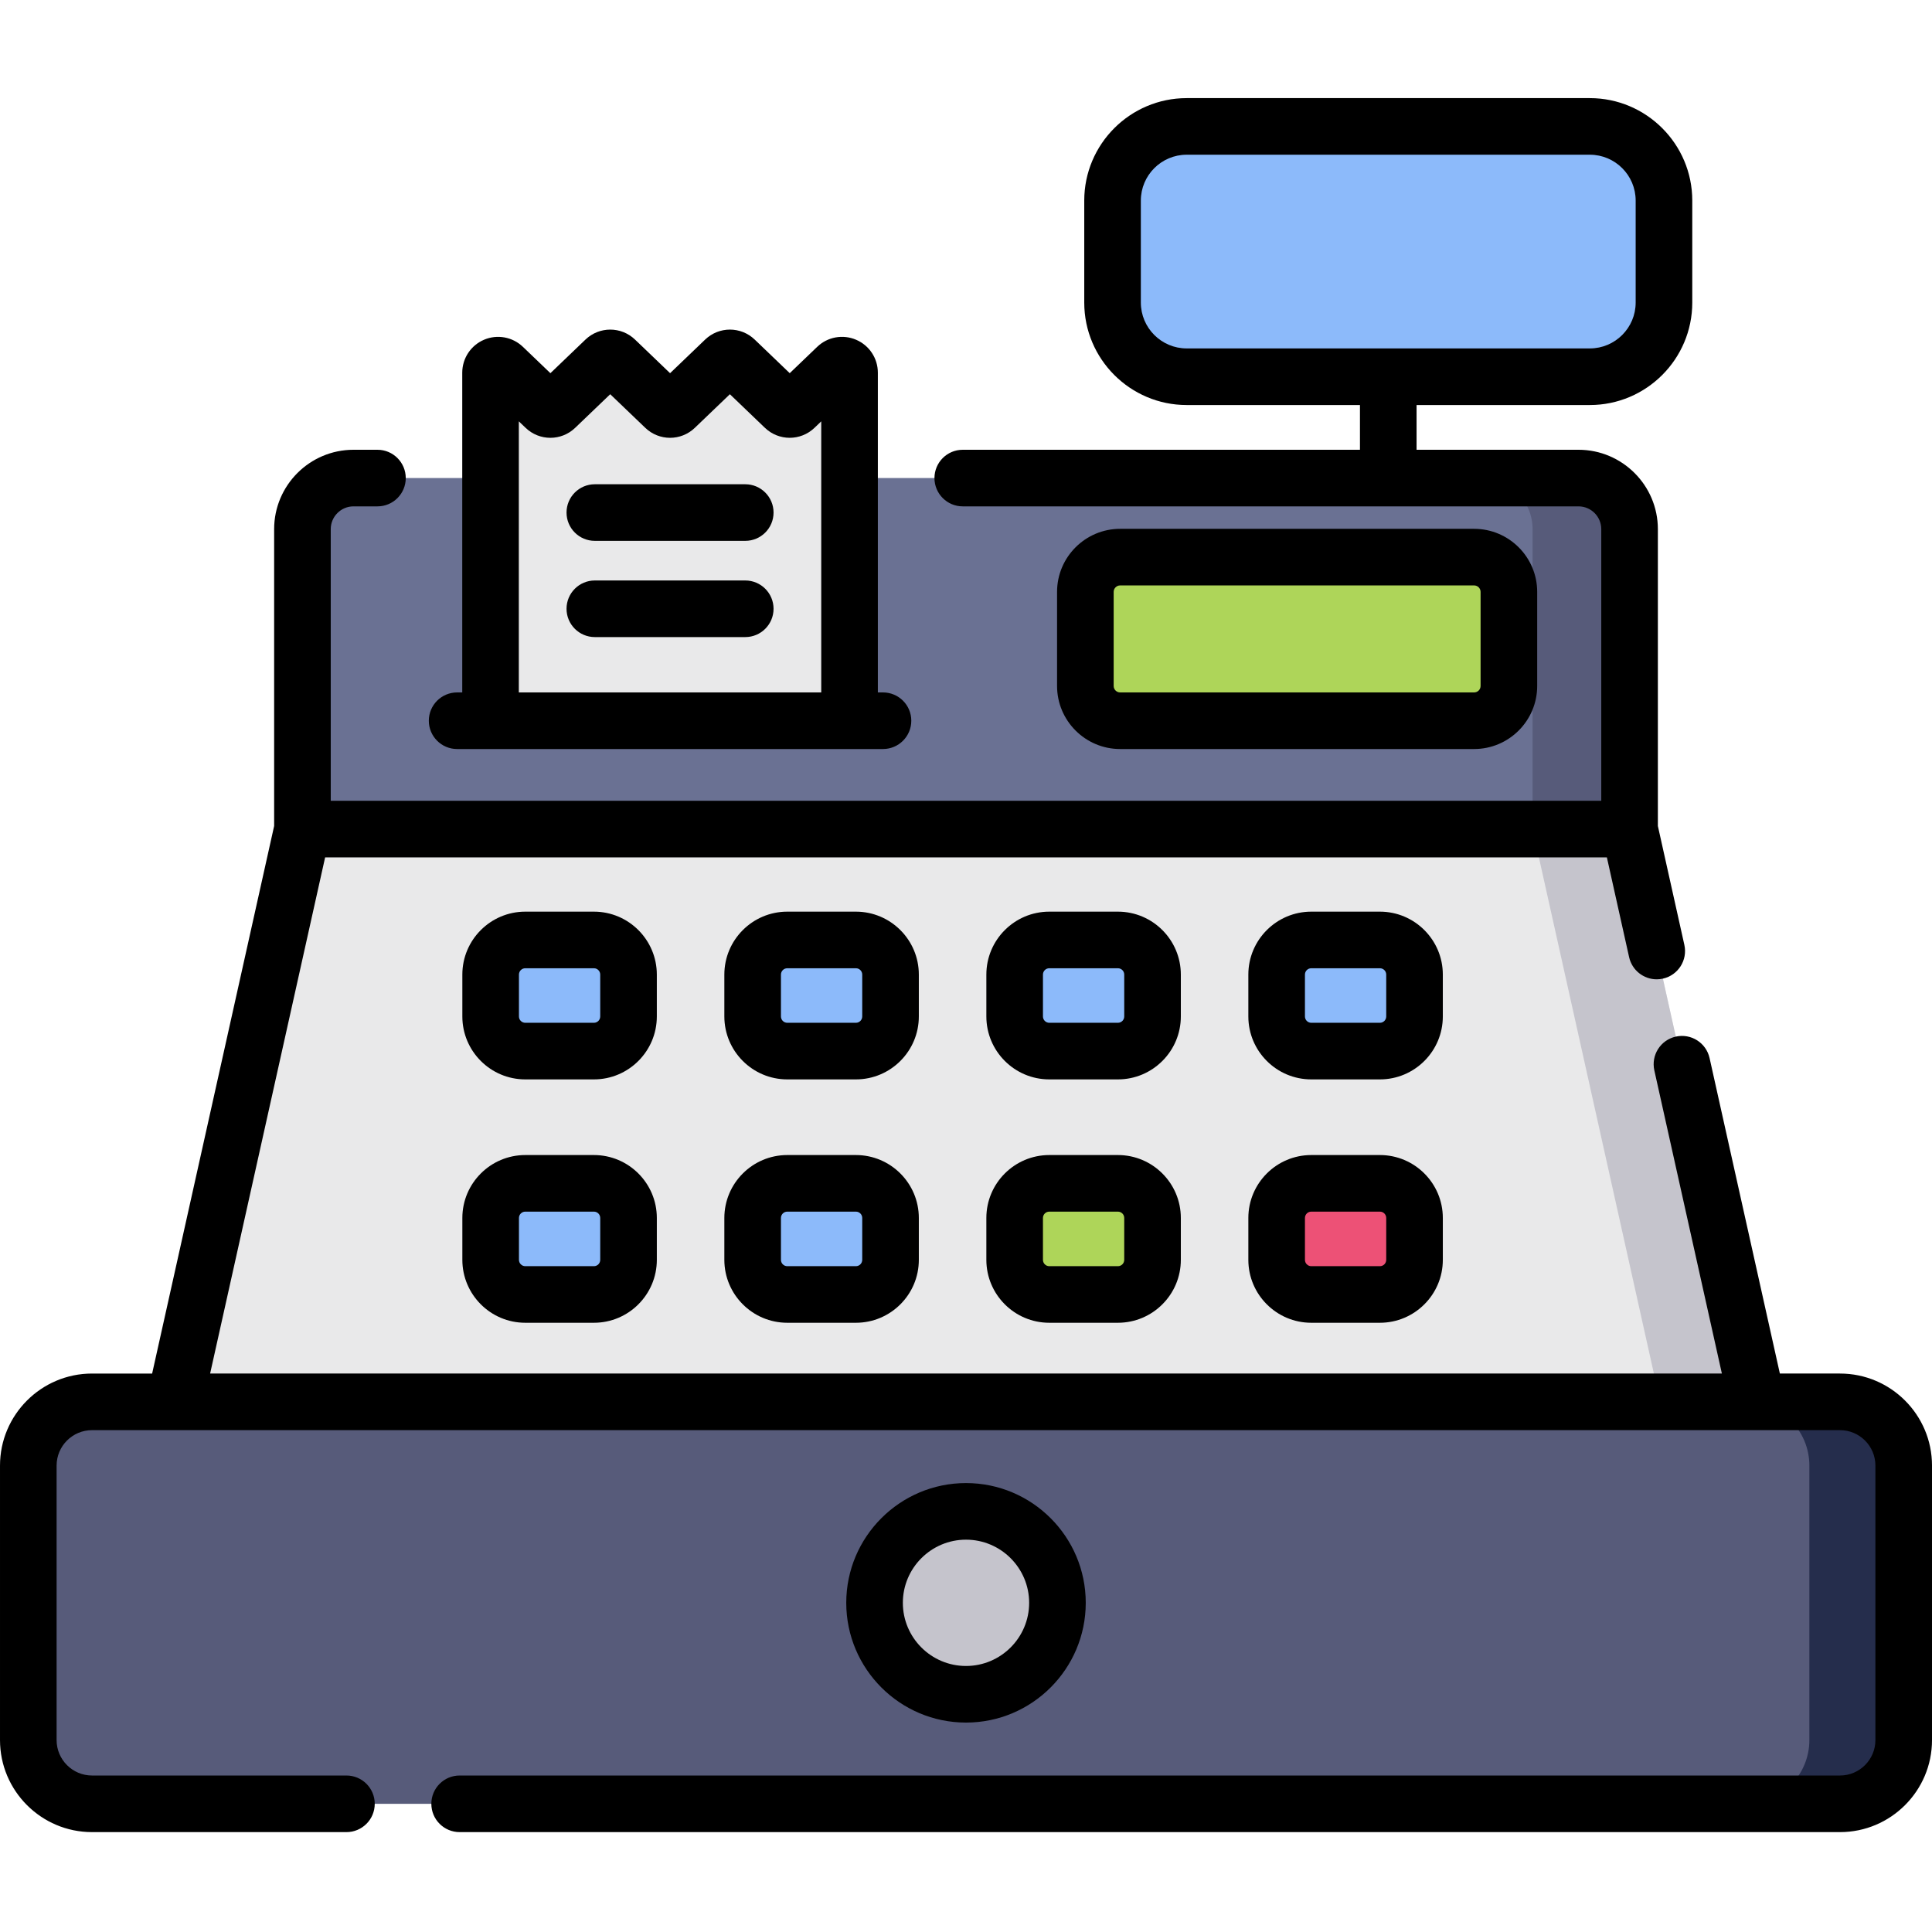 <svg id="icon" height="512pt" viewBox="0 -26 512 512" width="512pt" xmlns="http://www.w3.org/2000/svg"><path d="m7.5 362.391v72.75c0 9.328 7.562 16.887 16.887 16.887h463.227c9.324 0 16.887-7.559 16.887-16.887v-72.75c0-9.328-7.562-16.887-16.887-16.887h-463.227c-9.324 0-16.887 7.559-16.887 16.887zm0 0" fill="#575b7a"/><path d="m487.613 345.504h-25c9.324 0 16.887 7.559 16.887 16.887v72.75c0 9.328-7.559 16.887-16.887 16.887h25c9.324 0 16.887-7.559 16.887-16.887v-72.75c0-9.328-7.559-16.887-16.887-16.887zm0 0" fill="#252d4c"/><path d="m431.852 193.719v-79.492c0-7.473-6.059-13.535-13.535-13.535h-324.637c-7.473 0-13.531 6.062-13.531 13.535v79.492l-33.82 151.785h419.344zm0 0" fill="#e9e9ea"/><path d="m431.852 193.719v-79.492c0-7.473-6.059-13.535-13.535-13.535h-25.699c7.477 0 13.535 6.062 13.535 13.535v79.492l33.816 151.785h25.703zm0 0" fill="#c5c4cc"/><path d="m418.32 100.691h-324.641c-7.473 0-13.531 6.062-13.531 13.535v79.492h351.703v-79.492c0-7.473-6.059-13.535-13.531-13.535zm0 0" fill="#6a7193"/><path d="m418.32 100.691h-25.699c7.473.004 13.531 6.062 13.531 13.535v79.492h25.699v-79.492c0-2.801-.852-5.406-2.309-7.566-.242-.359-.504-.707-.781-1.043-2.48-3.008-6.238-4.926-10.441-4.926zm0 0" fill="#575b7a"/><path d="m130.027 296.773v11.102c0 5.066 4.109 9.176 9.176 9.176h18.191c5.066 0 9.172-4.109 9.172-9.176v-11.102c0-5.07-4.105-9.176-9.172-9.176h-18.191c-5.066 0-9.176 4.105-9.176 9.176zm0 0" fill="#8cbafa"/><path d="m199.461 296.773v11.102c0 5.066 4.105 9.176 9.176 9.176h18.188c5.07 0 9.176-4.109 9.176-9.176v-11.102c0-5.07-4.105-9.176-9.176-9.176h-18.188c-5.07 0-9.176 4.105-9.176 9.176zm0 0" fill="#8cbafa"/><path d="m268.891 296.773v11.102c0 5.066 4.109 9.176 9.176 9.176h18.191c5.066 0 9.172-4.109 9.172-9.176v-11.102c0-5.07-4.105-9.176-9.172-9.176h-18.191c-5.066 0-9.176 4.105-9.176 9.176zm0 0" fill="#aed559"/><path d="m338.324 296.773v11.102c0 5.066 4.105 9.176 9.172 9.176h18.191c5.07 0 9.176-4.109 9.176-9.176v-11.102c0-5.07-4.105-9.176-9.176-9.176h-18.191c-5.062 0-9.172 4.105-9.172 9.176zm0 0" fill="#ed5176"/><g fill="#8cbafa"><path d="m130.027 232.273v11.102c0 5.066 4.109 9.176 9.176 9.176h18.191c5.066 0 9.172-4.109 9.172-9.176v-11.102c0-5.07-4.105-9.176-9.172-9.176h-18.191c-5.066 0-9.176 4.105-9.176 9.176zm0 0"/><path d="m199.461 232.273v11.102c0 5.066 4.105 9.176 9.176 9.176h18.188c5.07 0 9.176-4.109 9.176-9.176v-11.102c0-5.07-4.105-9.176-9.176-9.176h-18.188c-5.07 0-9.176 4.105-9.176 9.176zm0 0"/><path d="m268.891 232.273v11.102c0 5.066 4.109 9.176 9.176 9.176h18.191c5.066 0 9.172-4.109 9.172-9.176v-11.102c0-5.07-4.105-9.176-9.172-9.176h-18.191c-5.066 0-9.176 4.105-9.176 9.176zm0 0"/><path d="m338.324 232.273v11.102c0 5.066 4.105 9.176 9.172 9.176h18.191c5.07 0 9.176-4.109 9.176-9.176v-11.102c0-5.07-4.105-9.176-9.176-9.176h-18.191c-5.062 0-9.172 4.105-9.172 9.176zm0 0"/><path d="m421.32 73.836h-106.836c-10.852 0-19.648-8.801-19.648-19.652v-27.031c0-10.855 8.797-19.652 19.648-19.652h106.836c10.852 0 19.648 8.797 19.648 19.652v27.031c0 10.852-8.797 19.652-19.648 19.652zm0 0"/></g><path d="m280.234 398.766c0 13.383-10.848 24.234-24.234 24.234s-24.234-10.852-24.234-24.234c0-13.387 10.848-24.238 24.234-24.238s24.234 10.852 24.234 24.238zm0 0" fill="#c5c4cc"/><path d="m390.656 165h-93.809c-5.09 0-9.215-4.125-9.215-9.215v-24.926c0-5.09 4.125-9.215 9.215-9.215h93.809c5.09 0 9.215 4.125 9.215 9.215v24.926c0 5.086-4.125 9.215-9.215 9.215zm0 0" fill="#aed559"/><path d="m207.898 81.961-13.082-12.551c-.773-.742-1.996-.742-2.77 0l-13.086 12.551c-.777.742-1.996.742-2.77 0l-13.09-12.551c-.773-.742-1.996-.742-2.77 0l-13.09 12.551c-.773.742-1.996.742-2.77 0l-11.094-10.633c-1.27-1.219-3.383-.32-3.383 1.441v92.23h95.145v-92.227c0-1.762-2.113-2.664-3.383-1.445l-11.09 10.633c-.773.742-1.996.742-2.77 0zm0 0" fill="#e9e9ea"/><path d="m487.613 338.004h-15.93l-18.629-83.605c-.898-4.043-4.906-6.594-8.949-5.688-4.043.898-6.59 4.906-5.691 8.949l17.902 80.344h-400.633l30.477-136.785h339.68l5.891 26.438c.777 3.496 3.875 5.871 7.312 5.871.543 0 1.09-.059 1.641-.18 4.043-.898 6.59-4.906 5.688-8.949l-7.02-31.504v-78.668c0-11.598-9.438-21.035-21.035-21.035h-42.914v-11.855h45.914c14.973 0 27.152-12.18 27.152-27.152v-27.031c0-14.973-12.18-27.152-27.152-27.152h-106.832c-14.969 0-27.148 12.18-27.148 27.152v27.031c0 14.973 12.18 27.152 27.148 27.152h45.918v11.855h-105.262c-4.145 0-7.5 3.359-7.5 7.5 0 4.145 3.355 7.5 7.5 7.5h163.18c3.324 0 6.031 2.707 6.031 6.035v71.992h-336.703v-71.992c0-3.328 2.707-6.035 6.031-6.035h6.348c4.145 0 7.5-3.355 7.5-7.5 0-4.141-3.355-7.5-7.5-7.5h-6.348c-11.598 0-21.031 9.438-21.031 21.035v78.668l-32.332 145.109h-15.93c-13.445 0-24.387 10.938-24.387 24.387v72.75c0 13.449 10.941 24.387 24.387 24.387h67.422c4.141 0 7.5-3.355 7.5-7.5 0-4.141-3.359-7.5-7.5-7.5h-67.422c-5.176 0-9.387-4.211-9.387-9.387v-72.75c0-5.176 4.211-9.387 9.387-9.387h463.227c5.176 0 9.387 4.211 9.387 9.387v72.75c0 5.176-4.211 9.387-9.387 9.387h-365.805c-4.145 0-7.5 3.359-7.5 7.5 0 4.145 3.355 7.5 7.5 7.5h365.805c13.445 0 24.387-10.938 24.387-24.387v-72.75c0-13.449-10.941-24.387-24.387-24.387zm-185.277-283.82v-27.031c0-6.703 5.449-12.152 12.148-12.152h106.832c6.703 0 12.152 5.449 12.152 12.152v27.031c0 6.699-5.449 12.152-12.152 12.152h-106.832c-6.699 0-12.148-5.453-12.148-12.152zm0 0"/><path d="m157.395 280.098h-18.191c-9.195 0-16.676 7.48-16.676 16.672v11.105c0 9.191 7.48 16.672 16.676 16.672h18.191c9.195 0 16.672-7.48 16.672-16.672v-11.105c0-9.191-7.477-16.672-16.672-16.672zm1.672 27.777c0 .922-.75 1.676-1.672 1.676h-18.191c-.922 0-1.676-.754-1.676-1.676v-11.102c0-.926.754-1.676 1.676-1.676h18.191c.922 0 1.672.75 1.672 1.676zm0 0"/><path d="m226.824 280.098h-18.188c-9.195 0-16.676 7.48-16.676 16.672v11.105c0 9.191 7.48 16.672 16.676 16.672h18.188c9.195 0 16.676-7.48 16.676-16.672v-11.105c0-9.191-7.48-16.672-16.676-16.672zm1.676 27.777c0 .922-.75 1.676-1.676 1.676h-18.188c-.926 0-1.676-.754-1.676-1.676v-11.102c0-.926.75-1.676 1.676-1.676h18.188c.926 0 1.676.75 1.676 1.676zm0 0"/><path d="m296.258 280.098h-18.191c-9.195 0-16.672 7.48-16.672 16.672v11.105c0 9.191 7.477 16.672 16.672 16.672h18.191c9.195 0 16.676-7.48 16.676-16.672v-11.105c0-9.191-7.48-16.672-16.676-16.672zm1.676 27.777c0 .922-.754 1.676-1.676 1.676h-18.191c-.922 0-1.672-.754-1.672-1.676v-11.102c0-.926.75-1.676 1.672-1.676h18.191c.922 0 1.676.75 1.676 1.676zm0 0"/><path d="m365.688 280.098h-18.191c-9.191 0-16.672 7.48-16.672 16.672v11.105c0 9.191 7.48 16.672 16.672 16.672h18.191c9.195 0 16.676-7.48 16.676-16.672v-11.105c0-9.191-7.48-16.672-16.676-16.672zm1.676 27.777c0 .922-.75 1.676-1.672 1.676h-18.191c-.926 0-1.676-.754-1.676-1.676v-11.102c0-.926.75-1.676 1.676-1.676h18.191c.922 0 1.672.75 1.672 1.676zm0 0"/><path d="m174.066 232.273c0-9.195-7.477-16.676-16.672-16.676h-18.191c-9.195 0-16.676 7.48-16.676 16.676v11.102c0 9.195 7.48 16.676 16.676 16.676h18.191c9.195 0 16.672-7.48 16.672-16.676zm-15 11.102c0 .922-.75 1.676-1.672 1.676h-18.191c-.922 0-1.676-.754-1.676-1.676v-11.102c0-.926.754-1.676 1.676-1.676h18.191c.922 0 1.672.75 1.672 1.676zm0 0"/><path d="m243.5 232.273c0-9.195-7.48-16.676-16.676-16.676h-18.188c-9.195 0-16.676 7.48-16.676 16.676v11.102c0 9.195 7.48 16.676 16.676 16.676h18.188c9.195 0 16.676-7.48 16.676-16.676zm-15 11.102c0 .922-.75 1.676-1.676 1.676h-18.188c-.926 0-1.676-.754-1.676-1.676v-11.102c0-.926.75-1.676 1.676-1.676h18.188c.926 0 1.676.75 1.676 1.676zm0 0"/><path d="m312.934 232.273c0-9.195-7.48-16.676-16.676-16.676h-18.191c-9.195 0-16.672 7.48-16.672 16.676v11.102c0 9.195 7.477 16.676 16.672 16.676h18.191c9.195 0 16.676-7.48 16.676-16.676zm-15 11.102c0 .922-.754 1.676-1.676 1.676h-18.191c-.922 0-1.672-.754-1.672-1.676v-11.102c0-.926.75-1.676 1.672-1.676h18.191c.922 0 1.676.75 1.676 1.676zm0 0"/><path d="m382.363 232.273c0-9.195-7.48-16.676-16.672-16.676h-18.191c-9.195 0-16.676 7.48-16.676 16.676v11.102c0 9.195 7.48 16.676 16.676 16.676h18.191c9.191 0 16.672-7.48 16.672-16.676zm-15 11.102c0 .922-.75 1.676-1.672 1.676h-18.191c-.926 0-1.676-.754-1.676-1.676v-11.102c0-.926.75-1.676 1.676-1.676h18.191c.922 0 1.672.75 1.672 1.676zm0 0"/><path d="m121.137 172.5h112.867c4.141 0 7.5-3.359 7.5-7.5 0-4.145-3.359-7.5-7.5-7.5h-1.363v-84.727c0-3.812-2.266-7.242-5.773-8.738-3.508-1.5-7.551-.758-10.301 1.879l-7.281 6.98-9.277-8.898c-3.688-3.535-9.461-3.535-13.148 0l-9.285 8.902-9.281-8.902c-3.684-3.531-9.461-3.535-13.148 0l-9.285 8.902-7.289-6.984c-2.75-2.637-6.797-3.375-10.301-1.879-3.504 1.496-5.773 4.926-5.773 8.738v84.727h-1.359c-4.141 0-7.5 3.359-7.5 7.5s3.355 7.5 7.5 7.5zm16.359-86.84 1.785 1.711c3.688 3.539 9.465 3.539 13.148.004l9.285-8.902 9.285 8.898c3.688 3.539 9.465 3.539 13.148 0l9.281-8.898 9.277 8.898c3.688 3.535 9.461 3.535 13.152 0l1.781-1.707v71.832h-80.145zm0 0"/><path d="m287.734 398.766c0-17.5-14.234-31.738-31.734-31.738s-31.734 14.238-31.734 31.738 14.234 31.734 31.734 31.734 31.734-14.234 31.734-31.734zm-48.469 0c0-9.23 7.508-16.738 16.734-16.738s16.734 7.508 16.734 16.738c0 9.227-7.508 16.734-16.734 16.734s-16.734-7.508-16.734-16.734zm0 0"/><path d="m390.656 172.5c9.215 0 16.715-7.5 16.715-16.715v-24.926c0-9.219-7.5-16.715-16.715-16.715h-93.809c-9.215 0-16.715 7.496-16.715 16.715v24.926c0 9.215 7.5 16.715 16.715 16.715zm-95.523-16.715v-24.926c0-.945.77-1.715 1.715-1.715h93.809c.945 0 1.715.77 1.715 1.715v24.926c0 .945-.77 1.715-1.715 1.715h-93.809c-.945 0-1.715-.77-1.715-1.715zm0 0"/><path d="m197.5 102.332h-39.863c-4.145 0-7.5 3.359-7.5 7.5 0 4.145 3.355 7.5 7.5 7.5h39.863c4.141 0 7.5-3.355 7.5-7.5 0-4.141-3.359-7.5-7.5-7.5zm0 0"/><path d="m197.5 127.832h-39.863c-4.145 0-7.5 3.359-7.5 7.5 0 4.145 3.355 7.5 7.5 7.5h39.863c4.141 0 7.5-3.355 7.5-7.5 0-4.141-3.359-7.5-7.5-7.5zm0 0"/></svg>
